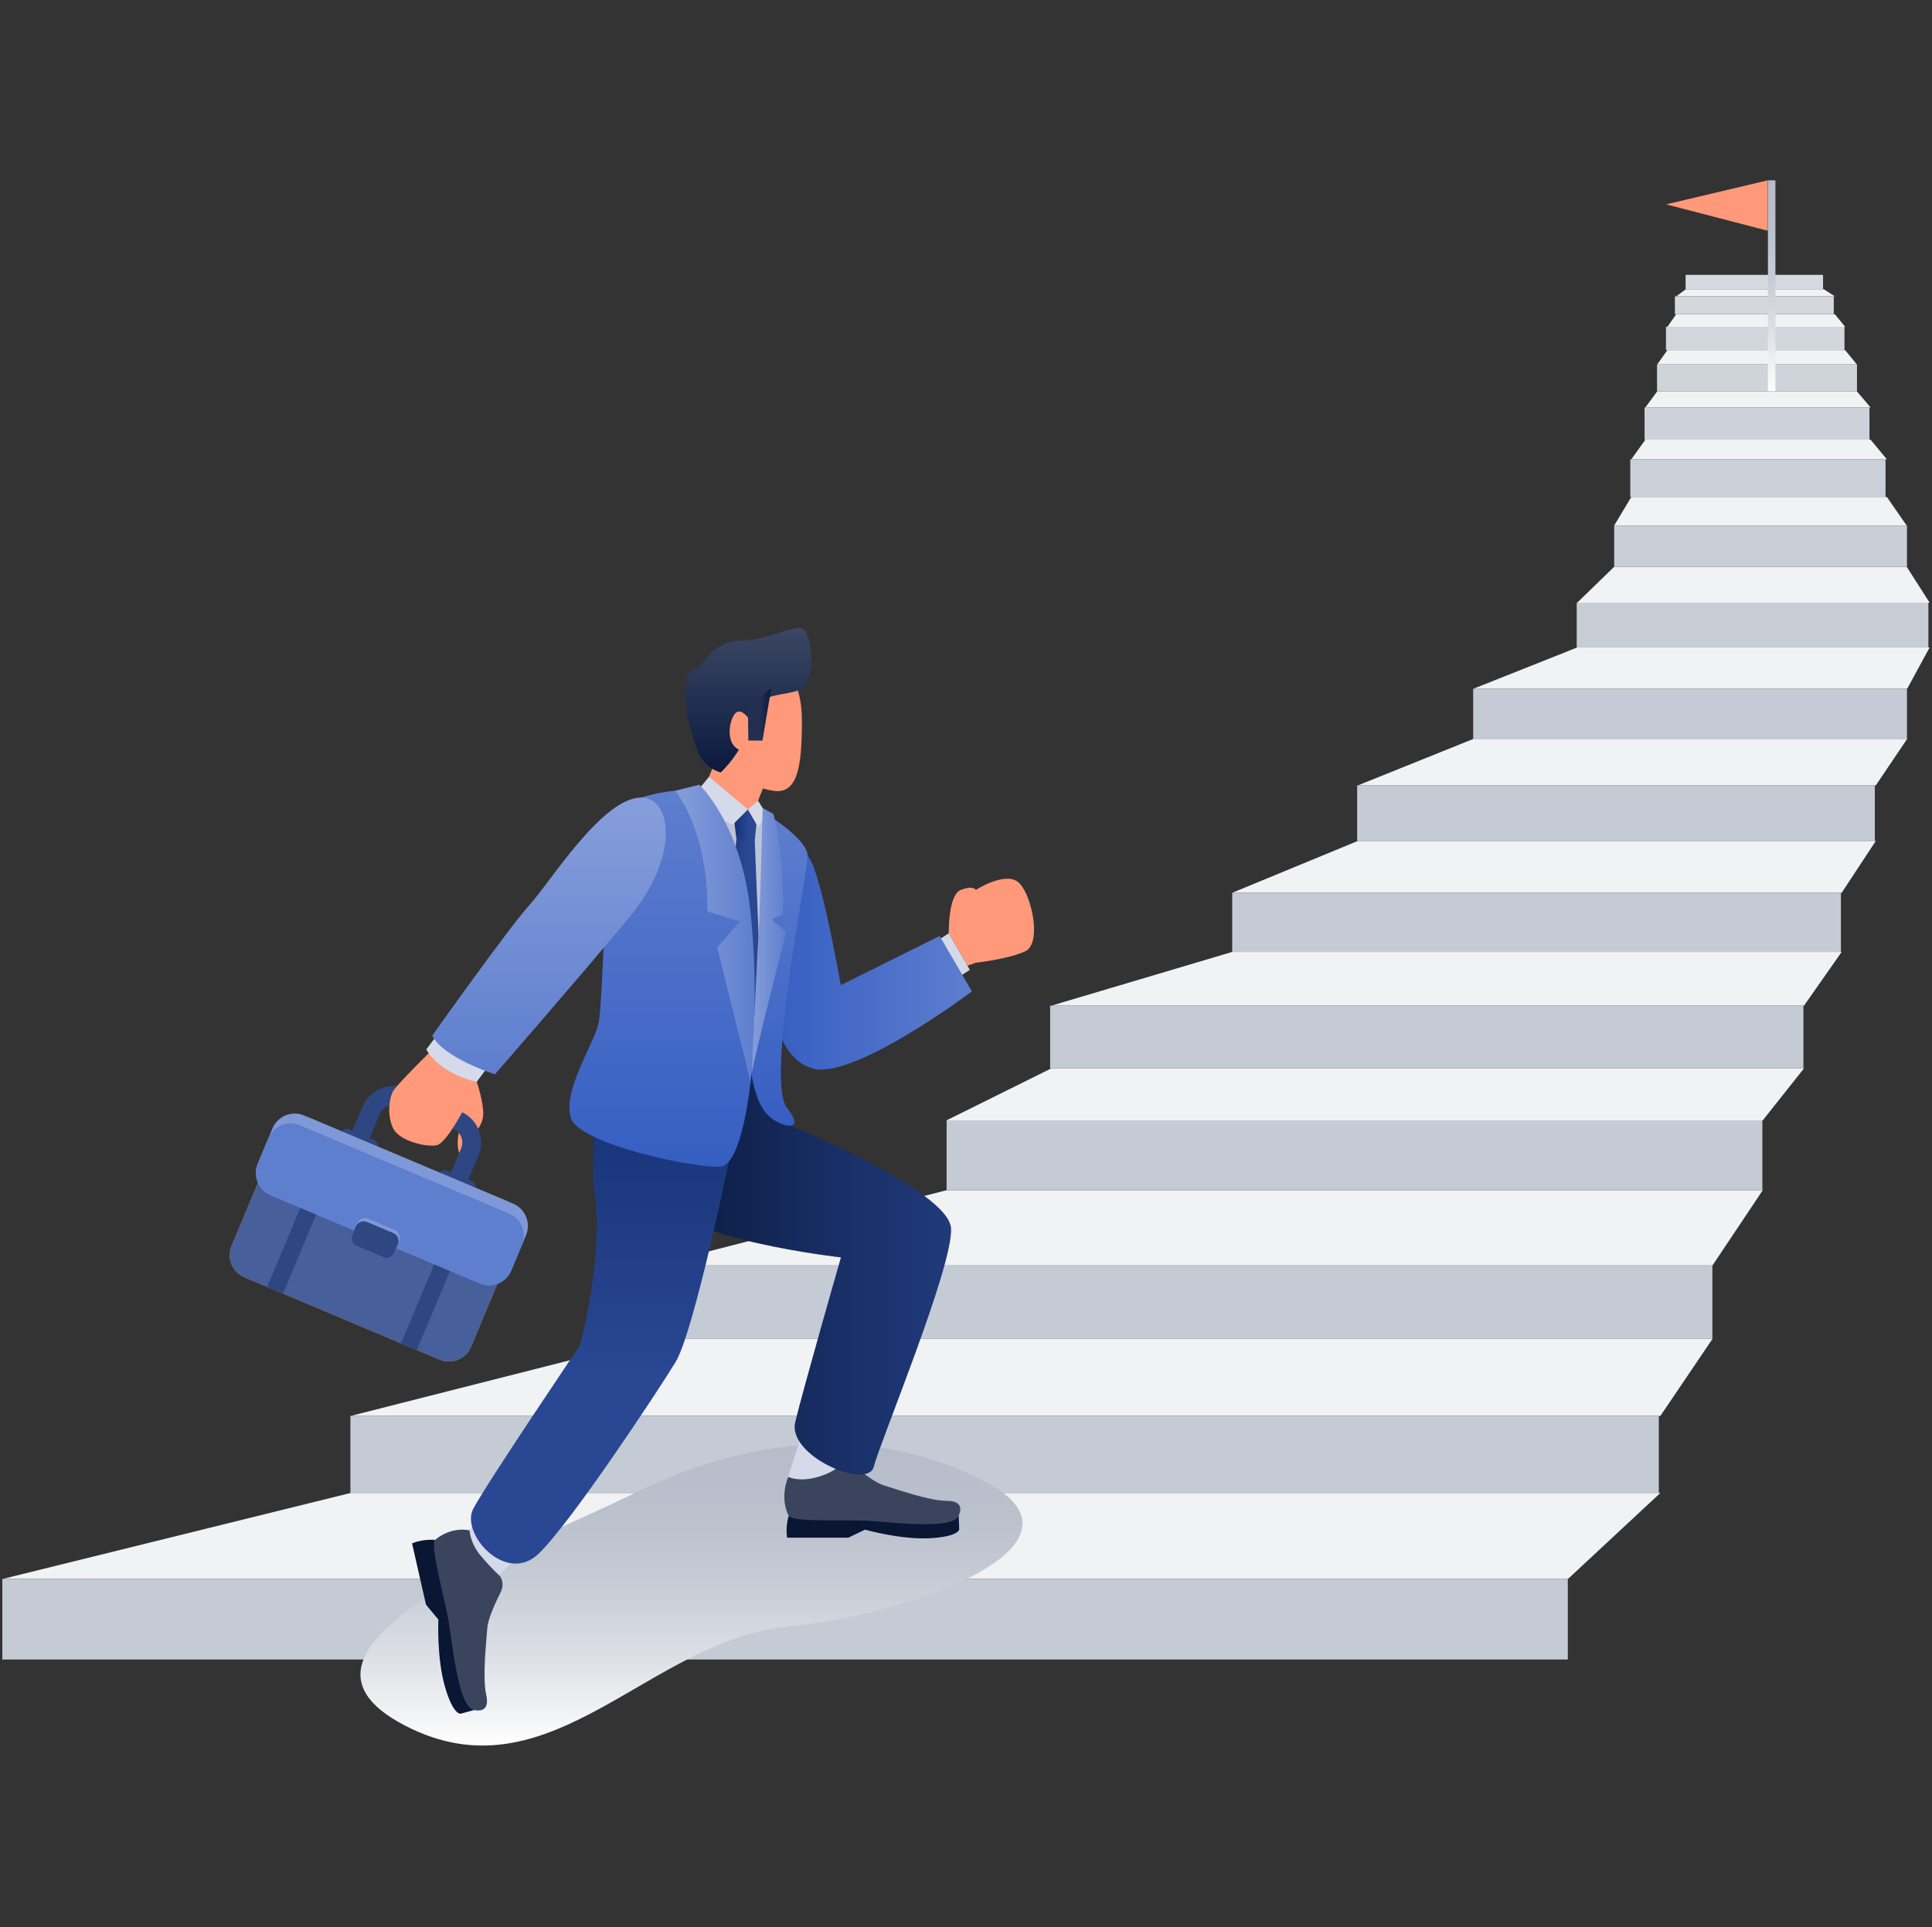 <svg width="416" height="415" viewBox="0 0 416 415" fill="none" xmlns="http://www.w3.org/2000/svg">
<rect x="0" y="0" width="416" height="415" fill="#333333" stroke="none"/>
<path d="M339.608 129.791H415.492L410.561 122.075H347.553L339.608 129.791Z" fill="#F0F2F4"/>
<path d="M0.607 340.036H337.622L357.516 321.519H75.526L0.607 340.036Z" fill="#F0F2F4"/>
<path d="M317.313 148.307H410.669L415.493 139.435H339.61L317.313 148.307Z" fill="#F0F2F4"/>
<path d="M347.554 113.203H410.561L406.283 107.03H351.251L347.554 113.203Z" fill="#F0F2F4"/>
<path d="M351.251 98.929H406.283L402.773 94.686H354.283L351.251 98.929Z" fill="#F0F2F4"/>
<path d="M226.363 216.589H388.434L396.544 205.016H265.291L226.363 216.589Z" fill="#F0F2F4"/>
<path d="M292.394 169.138H403.903L410.668 159.108H317.312L292.394 169.138Z" fill="#F0F2F4"/>
<path d="M354.284 87.742H402.774L399.814 84.269H356.844L354.284 87.742Z" fill="#F0F2F4"/>
<path d="M203.816 241.278H379.562L388.433 230.091H226.362L203.816 241.278Z" fill="#F0F2F4"/>
<path d="M265.29 192.285H396.544L403.904 181.098H292.395L265.29 192.285Z" fill="#F0F2F4"/>
<path d="M75.526 304.93H357.516L368.735 288.342H140.836L75.526 304.93Z" fill="#F0F2F4"/>
<path d="M140.836 272.526H368.735L379.562 256.323H203.816L140.836 272.526Z" fill="#F0F2F4"/>
<path d="M359.023 70.382H397.293L395.098 67.682H360.921L359.023 70.382Z" fill="#F0F2F4"/>
<path d="M356.843 78.483H399.814L397.293 75.397H359.022L356.843 78.483Z" fill="#F0F2F4"/>
<path d="M363.004 62.28L360.921 63.823H395.098L392.684 62.28H363.004Z" fill="#F0F2F4"/>
<path d="M0.5 345.598V357.395H337.58V340.035H0.5V345.598Z" fill="#C5CBD5"/>
<path d="M357.182 304.93H75.449V321.518H357.182V304.93Z" fill="#C5CBD5"/>
<path d="M368.712 272.525H140.79V288.342H368.712V272.525Z" fill="#C5CBD5"/>
<path d="M379.475 241.278H203.824V256.323H379.475V241.278Z" fill="#C5CBD5"/>
<path d="M226.116 218.155V230.091H388.314V217.087V216.589H226.116V218.155Z" fill="#C5CBD5"/>
<path d="M396.386 192.285H265.321V205.016H396.386V192.285Z" fill="#C5CBD5"/>
<path d="M403.689 169.139H292.226V181.098H403.689V169.139Z" fill="#C5CBD5"/>
<path d="M410.607 148.308H317.209V159.109H410.607V148.308Z" fill="#C4CBD4"/>
<path d="M415.22 129.79H339.502V139.434H415.22V129.79Z" fill="#C6CDD5"/>
<path d="M410.607 113.202H347.573V122.075H410.607V113.202Z" fill="#C8CFD7"/>
<path d="M405.995 98.929H351.032V107.03H405.995V98.929Z" fill="#CAD0D8"/>
<path d="M402.536 87.741H354.107V94.685H402.536V87.741Z" fill="#CDD2DA"/>
<path d="M399.845 78.482H356.797V84.269H399.845V78.482Z" fill="#CFD4DB"/>
<path d="M397.155 70.382H358.719V75.397H397.155V70.382Z" fill="#D1D6DD"/>
<path d="M394.849 63.823H360.641V67.681H394.849V63.823Z" fill="#D3D8DE"/>
<path d="M392.542 59.194H362.947V62.281H392.542V59.194Z" fill="#D5DAE0"/>
<path d="M88.725 372.374C119.039 386.67 139.906 353.355 169.355 350.335C198.804 347.314 237.059 332.103 212.095 319.095C187.127 306.091 159.892 310.08 136.792 321.494C113.696 332.917 52.738 355.396 88.725 372.374Z" fill="url(#paint0_linear)"/>
<path d="M173.125 307.445L169.354 319.096L181.519 319.003L183.237 311.399L173.125 307.445Z" fill="#D4DAE9"/>
<path d="M106.943 339.815L113.696 332.917L107.546 322.991L99.786 330.822L106.943 339.815Z" fill="#D4DAE9"/>
<path d="M93.602 331.621C93.602 331.621 91.146 331.397 88.725 332.373L91.722 345.578L94.386 348.784C94.386 348.784 94.013 356.958 95.789 363.188C97.569 369.422 99.183 369.064 99.183 369.064L102.042 368.288L93.602 331.621Z" fill="#091634"/>
<path d="M101.109 329.584C101.109 329.584 97.365 328.597 93.745 331.583C92.484 332.624 95.674 343.927 96.546 348.865C97.419 353.803 98.607 367.598 102.074 368.281C103.25 368.512 105.521 368.62 104.683 364.925C103.845 361.229 104.722 353.51 104.929 350.582C105.068 348.61 106.755 344.98 107.843 342.816C108.396 341.713 108.319 340.394 107.631 339.367C108.054 339.823 106.14 338.152 103.534 335.07C101.182 332.281 101.109 329.584 101.109 329.584Z" fill="#3A455D"/>
<path d="M204.289 200.984C204.289 200.984 204.128 192.71 206.88 191.653C209.632 190.595 210.116 191.653 210.116 191.653C210.116 191.653 216.189 187.752 219.102 189.866C222.016 191.98 224.525 203.191 220.72 204.896C216.915 206.601 210.116 207.334 210.116 207.334L208.306 207.975L204.289 200.984Z" fill="#FF997A"/>
<path d="M102.654 232.972C102.654 232.972 104.056 237.069 104.056 239.812C104.056 242.555 101.819 244.213 101.393 245.648C100.97 247.087 99.002 250.849 98.606 247.087C98.21 243.326 100.197 242.493 97.88 239.812C95.566 237.131 97.88 228.501 97.88 228.501L102.654 232.972Z" fill="#FF997A"/>
<path d="M71.709 253.487L78.067 238.307C79.604 234.635 83.832 232.906 87.487 234.449L99.187 239.387C102.846 240.93 104.568 245.174 103.03 248.842L96.673 264.023C95.136 267.695 90.908 269.423 87.253 267.88L75.553 262.942C71.898 261.399 70.172 257.156 71.709 253.487ZM85.923 238.188C84.32 237.512 82.467 238.269 81.795 239.877L75.438 255.057C74.765 256.666 75.518 258.525 77.121 259.2L88.821 264.138C90.424 264.813 92.276 264.057 92.949 262.449L99.306 247.269C99.979 245.66 99.225 243.8 97.623 243.125L85.923 238.188Z" fill="#2E4681"/>
<path d="M95.236 254.479L100.628 256.755C101.286 257.033 102.043 256.724 102.32 256.061C102.596 255.401 102.289 254.641 101.628 254.363L96.235 252.087C95.578 251.81 94.821 252.118 94.544 252.782C94.271 253.441 94.579 254.201 95.236 254.479Z" fill="#2E4681"/>
<path d="M74.153 245.587L79.546 247.863C80.203 248.14 80.96 247.832 81.237 247.168C81.514 246.509 81.206 245.749 80.545 245.471L75.153 243.195C74.496 242.917 73.738 243.226 73.462 243.889C73.185 244.549 73.496 245.309 74.153 245.587Z" fill="#2E4681"/>
<path d="M52.626 275.087L94.656 292.817C97.288 293.928 100.325 292.685 101.432 290.043L111.755 265.392C112.862 262.75 111.625 259.702 108.992 258.591L66.963 240.861C64.33 239.75 61.293 240.992 60.187 243.635L49.863 268.285C48.756 270.932 49.993 273.976 52.626 275.087Z" fill="#D49100"/>
<path d="M52.626 275.087L94.656 292.817C97.288 293.928 100.325 292.685 101.432 290.043L111.755 265.392C112.862 262.75 111.625 259.702 108.992 258.591L66.963 240.861C64.33 239.75 61.293 240.992 60.187 243.635L49.863 268.285C48.756 270.932 49.993 273.976 52.626 275.087Z" fill="#475F9B"/>
<path d="M86.356 289.306L89.762 290.742L102.602 260.082L99.196 258.646L86.356 289.306Z" fill="#2E4681"/>
<path d="M57.535 277.149L60.94 278.586L73.78 247.926L70.375 246.489L57.535 277.149Z" fill="#2E4681"/>
<path d="M58.265 257.399L103.304 276.398C105.936 277.509 108.973 276.267 110.08 273.624L113.262 266.025C114.369 263.382 113.132 260.335 110.499 259.224L65.456 240.224C62.823 239.113 59.787 240.355 58.68 242.998L55.498 250.598C54.391 253.244 55.628 256.288 58.265 257.399Z" fill="#7E98D8"/>
<path d="M58.265 257.399L103.304 276.398C105.937 277.509 108.973 276.267 110.08 273.625L112.371 268.155C113.478 265.512 112.24 262.464 109.607 261.353L64.569 242.354C61.936 241.243 58.899 242.485 57.792 245.128L55.502 250.598C54.391 253.245 55.629 256.288 58.265 257.399Z" fill="#5E7ECE"/>
<path d="M85.958 267.274L84.909 269.778C84.513 270.723 83.429 271.167 82.491 270.77L76.837 268.385C75.896 267.988 75.454 266.9 75.85 265.959L76.899 263.455C77.295 262.51 78.379 262.067 79.316 262.464L84.97 264.848C85.912 265.245 86.354 266.333 85.958 267.274Z" fill="#7E98D8"/>
<path d="M85.662 267.977L84.909 269.778C84.513 270.723 83.429 271.167 82.491 270.77L76.837 268.386C75.896 267.988 75.454 266.9 75.85 265.959L76.603 264.158C76.999 263.212 78.083 262.769 79.02 263.166L84.674 265.55C85.616 265.948 86.058 267.032 85.662 267.977Z" fill="#2E4681"/>
<path d="M100.455 237.794C100.455 237.794 96.231 246.2 94.025 246.644C91.819 247.087 86.199 245.76 84.766 243.214C83.332 240.668 83.662 236.467 84.766 234.808C85.869 233.149 93.06 226.07 93.06 226.07L100.924 231.355L100.455 237.794Z" fill="#FF997A"/>
<path d="M206.799 210.176L208.821 208.872L204.289 200.983L201.537 202.785L206.799 210.176Z" fill="#D4DAE9"/>
<path d="M173.894 184.326C176.554 186.513 181.036 212.156 181.036 212.156L202.325 201.566L209.274 213.506C209.274 213.506 183.503 232.895 174.763 230.063C166.023 227.232 166.15 212.846 166.15 212.846L173.894 184.326Z" fill="url(#paint1_linear)"/>
<path d="M169.82 326.459C169.82 326.459 169.074 328.843 169.478 331.158H182.65L186.271 329.43C186.271 329.43 193.938 331.621 200.234 331.273C206.53 330.926 206.541 329.337 206.541 329.337L206.426 326.39L169.82 326.459Z" fill="#091634"/>
<path d="M169.728 318.05C169.728 318.05 167.768 322.332 169.812 326.436C170.527 327.867 181.939 327.27 186.812 327.509C191.686 327.748 205.023 329.607 206.422 326.444C206.899 325.372 207.491 323.223 203.809 323.223C200.126 323.223 192.993 320.711 190.26 319.874C187.527 319.041 182.058 314.149 182.058 314.149C182.058 314.149 181.112 316.495 176.485 317.965C172.122 319.346 169.728 318.05 169.728 318.05Z" fill="#3A455D"/>
<path d="M150.967 231.633H164.312L170.4 242.535C170.4 242.535 204.277 256.422 204.781 264.524C205.284 272.625 189.395 310.816 188.134 315.881C186.874 320.942 169.47 313.586 171.234 306.245C172.998 298.903 181.07 270.796 181.07 270.796C181.07 270.796 145.709 266.877 142.104 257.765C138.503 248.645 150.967 231.633 150.967 231.633Z" fill="url(#paint2_linear)"/>
<path d="M130.174 230.063C130.174 230.063 126.365 243.97 128.133 257.638C129.897 271.31 124.843 289.781 124.843 289.781C124.843 289.781 104.661 319.647 101.886 324.963C99.111 330.279 108.946 341.416 116.007 334.58C123.067 327.744 141.613 299.645 145.479 293.314C149.346 286.984 156.933 250.255 156.933 250.255V235.665L130.174 230.063Z" fill="url(#paint3_linear)"/>
<path d="M165.012 168.359C165.012 168.359 162.214 173.366 162.214 177.888C162.214 180.943 153.896 178.254 150.568 176.788C147.239 175.322 151.379 172.39 154.907 161.272L165.012 168.359Z" fill="#FF997A"/>
<path d="M165.549 175.307L163.024 174.485L161.037 174.327L155.352 175.581L152.27 176.403L158.074 194.437L160.138 227.004L163.554 222.66L165.549 175.307Z" fill="#BCC4D6"/>
<path d="M162.51 181.051L164.151 221.171L159.581 227.818L155.192 220.118L158.559 180.576L162.51 181.051Z" fill="url(#paint4_linear)"/>
<path d="M161.037 174.327L157.955 175.731L158.558 180.58C158.558 180.58 160.557 181.256 162.509 181.051L163.024 176.071L161.037 174.327Z" fill="url(#paint5_linear)"/>
<path d="M156.778 142.173C168.244 139.384 172.668 145.456 172.668 155.308C172.668 165.161 171.734 171.025 166.591 170.319C161.448 169.617 153.738 165.157 151.87 159.062C150.002 152.959 149.064 144.048 156.778 142.173Z" fill="#FF997A"/>
<path d="M161.037 174.328L157.77 177.607C157.77 177.607 151.817 175.145 149.345 171.319L152.658 167.303L161.037 174.328Z" fill="#D4DAE9"/>
<path d="M163.24 172.456L161.038 174.327L163.24 178.154L165.012 175.307L163.24 172.456Z" fill="#D4DAE9"/>
<path d="M145.429 170.28C145.429 170.28 134.979 171.168 132.638 175.307C130.297 179.446 129.936 215.975 128.856 220.496C127.776 225.017 121.107 234.962 122.91 240.749C124.713 246.535 150.545 251.782 155.196 251.238C159.847 250.694 161.622 232.972 161.622 232.972L161.042 201.686L155.196 183.782C155.192 183.786 151.014 170.701 145.429 170.28Z" fill="url(#paint6_linear)"/>
<path d="M165.012 175.307C165.012 175.307 173.895 180.711 173.895 184.326C173.895 187.941 164.831 232.79 169.451 238.577C174.075 244.363 167.476 242.67 165.008 239.811C162.541 236.953 161.822 231.344 161.822 231.344C161.822 231.344 165.139 186.54 165.012 175.307Z" fill="url(#paint7_linear)"/>
<path d="M105.44 229.237L102.654 232.972C102.654 232.972 95.124 231.614 91.78 226.016L94.29 222.656L105.44 229.237Z" fill="#D4DAE9"/>
<path d="M138.075 171.777C144.779 171.824 146.328 184.508 135.516 197.532C124.704 210.555 106.574 231.36 106.574 231.36C106.574 231.36 95.581 227.922 93.06 223.042C93.06 223.042 109.748 199.522 114.072 194.823C118.4 190.113 129.696 171.72 138.075 171.777Z" fill="url(#paint8_linear)"/>
<path d="M150.567 143.898C150.567 143.898 153.569 137.957 159.361 137.957C165.154 137.957 170.419 134.766 172.668 135.314C174.916 135.862 176.142 147.269 171.803 148.72C167.46 150.17 162.986 148.905 161.618 155.343C160.249 161.778 155.191 166.346 155.191 166.346C155.191 166.346 151.674 165.667 150.029 161.273C148.384 156.883 144.856 143.79 150.567 143.898Z" fill="url(#paint9_linear)"/>
<path d="M161.618 155.344C161.618 155.344 159.677 152.042 158.251 153.693C156.825 155.344 155.822 161.836 161.037 161.836L161.618 155.344Z" fill="#FF997A"/>
<path d="M166.077 148.172L164.17 159.494H161.134L161.038 152.408L166.077 148.172Z" fill="url(#paint10_linear)"/>
<path d="M150.567 168.996C150.567 168.996 159.611 177.336 161.617 196.474C163.624 215.613 161.617 232.972 161.617 232.972L154.438 204.039L159.304 198.434L152.278 196.262C152.278 196.262 153.177 181.19 145.432 170.281L150.567 168.996Z" fill="url(#paint11_linear)"/>
<path d="M164.216 174.026L166.534 175.307C166.534 175.307 168.94 183.574 168.606 196.926L166.134 197.998L169.275 200.683C169.275 200.683 162.31 228.007 161.826 231.348C161.826 231.348 163.156 203.279 163.394 199.877C163.628 196.455 164.216 174.026 164.216 174.026Z" fill="url(#paint12_linear)"/>
<path d="M380.674 84.25H382.284V38.837H380.674V84.25Z" fill="url(#paint13_linear)"/>
<path d="M380.628 38.837L358.758 44.01L380.628 49.693V38.837Z" fill="#FF997A"/>
<defs>
<linearGradient id="paint0_linear" x1="148.891" y1="375.922" x2="148.891" y2="310.983" gradientUnits="userSpaceOnUse">
<stop stop-color="white"/>
<stop offset="0.032" stop-color="#FBFBFC"/>
<stop offset="0.285" stop-color="#DDE0E6"/>
<stop offset="0.534" stop-color="#C7CCD6"/>
<stop offset="0.776" stop-color="#BAC0CC"/>
<stop offset="1" stop-color="#B6BCC9"/>
</linearGradient>
<linearGradient id="paint1_linear" x1="209.273" y1="207.336" x2="166.146" y2="207.336" gradientUnits="userSpaceOnUse">
<stop stop-color="#5E7ECE"/>
<stop offset="1" stop-color="#365EC2"/>
</linearGradient>
<linearGradient id="paint2_linear" x1="204.795" y1="274.592" x2="141.453" y2="274.592" gradientUnits="userSpaceOnUse">
<stop stop-color="#203A7A"/>
<stop offset="0.411" stop-color="#182E64"/>
<stop offset="1" stop-color="#0A193D"/>
</linearGradient>
<linearGradient id="paint3_linear" x1="129.167" y1="336.737" x2="129.167" y2="230.062" gradientUnits="userSpaceOnUse">
<stop offset="0.387" stop-color="#294792"/>
<stop offset="1" stop-color="#153175"/>
</linearGradient>
<linearGradient id="paint4_linear" x1="164.151" y1="204.197" x2="155.191" y2="204.197" gradientUnits="userSpaceOnUse">
<stop offset="0.387" stop-color="#294792"/>
<stop offset="1" stop-color="#153175"/>
</linearGradient>
<linearGradient id="paint5_linear" x1="163.025" y1="177.708" x2="157.956" y2="177.708" gradientUnits="userSpaceOnUse">
<stop offset="0.387" stop-color="#294792"/>
<stop offset="1" stop-color="#153175"/>
</linearGradient>
<linearGradient id="paint6_linear" x1="142.109" y1="170.281" x2="142.109" y2="251.276" gradientUnits="userSpaceOnUse">
<stop stop-color="#5E7ECE"/>
<stop offset="1" stop-color="#365EC2"/>
</linearGradient>
<linearGradient id="paint7_linear" x1="167.86" y1="175.306" x2="167.86" y2="242.44" gradientUnits="userSpaceOnUse">
<stop stop-color="#5E7ECE"/>
<stop offset="1" stop-color="#365EC2"/>
</linearGradient>
<linearGradient id="paint8_linear" x1="118.215" y1="231.355" x2="118.215" y2="171.776" gradientUnits="userSpaceOnUse">
<stop stop-color="#5E7ECE"/>
<stop offset="1" stop-color="#869EDA"/>
</linearGradient>
<linearGradient id="paint9_linear" x1="161.071" y1="166.345" x2="161.071" y2="135.252" gradientUnits="userSpaceOnUse">
<stop stop-color="#0A193D"/>
<stop offset="1" stop-color="#3B4764"/>
</linearGradient>
<linearGradient id="paint10_linear" x1="166.075" y1="153.832" x2="161.038" y2="153.832" gradientUnits="userSpaceOnUse">
<stop stop-color="#0A193D"/>
<stop offset="0.48" stop-color="#222F50"/>
</linearGradient>
<linearGradient id="paint11_linear" x1="162.509" y1="200.985" x2="145.427" y2="200.985" gradientUnits="userSpaceOnUse">
<stop stop-color="#5E7ECE"/>
<stop offset="1" stop-color="#869EDA"/>
</linearGradient>
<linearGradient id="paint12_linear" x1="169.273" y1="202.685" x2="161.824" y2="202.685" gradientUnits="userSpaceOnUse">
<stop stop-color="#5E7ECE"/>
<stop offset="1" stop-color="#869EDA"/>
</linearGradient>
<linearGradient id="paint13_linear" x1="381.478" y1="84.249" x2="381.478" y2="38.837" gradientUnits="userSpaceOnUse">
<stop stop-color="white"/>
<stop offset="0.032" stop-color="#FBFBFC"/>
<stop offset="0.285" stop-color="#DDE0E6"/>
<stop offset="0.534" stop-color="#C7CCD6"/>
<stop offset="0.776" stop-color="#BAC0CC"/>
<stop offset="1" stop-color="#B6BCC9"/>
</linearGradient>
</defs>
</svg>

